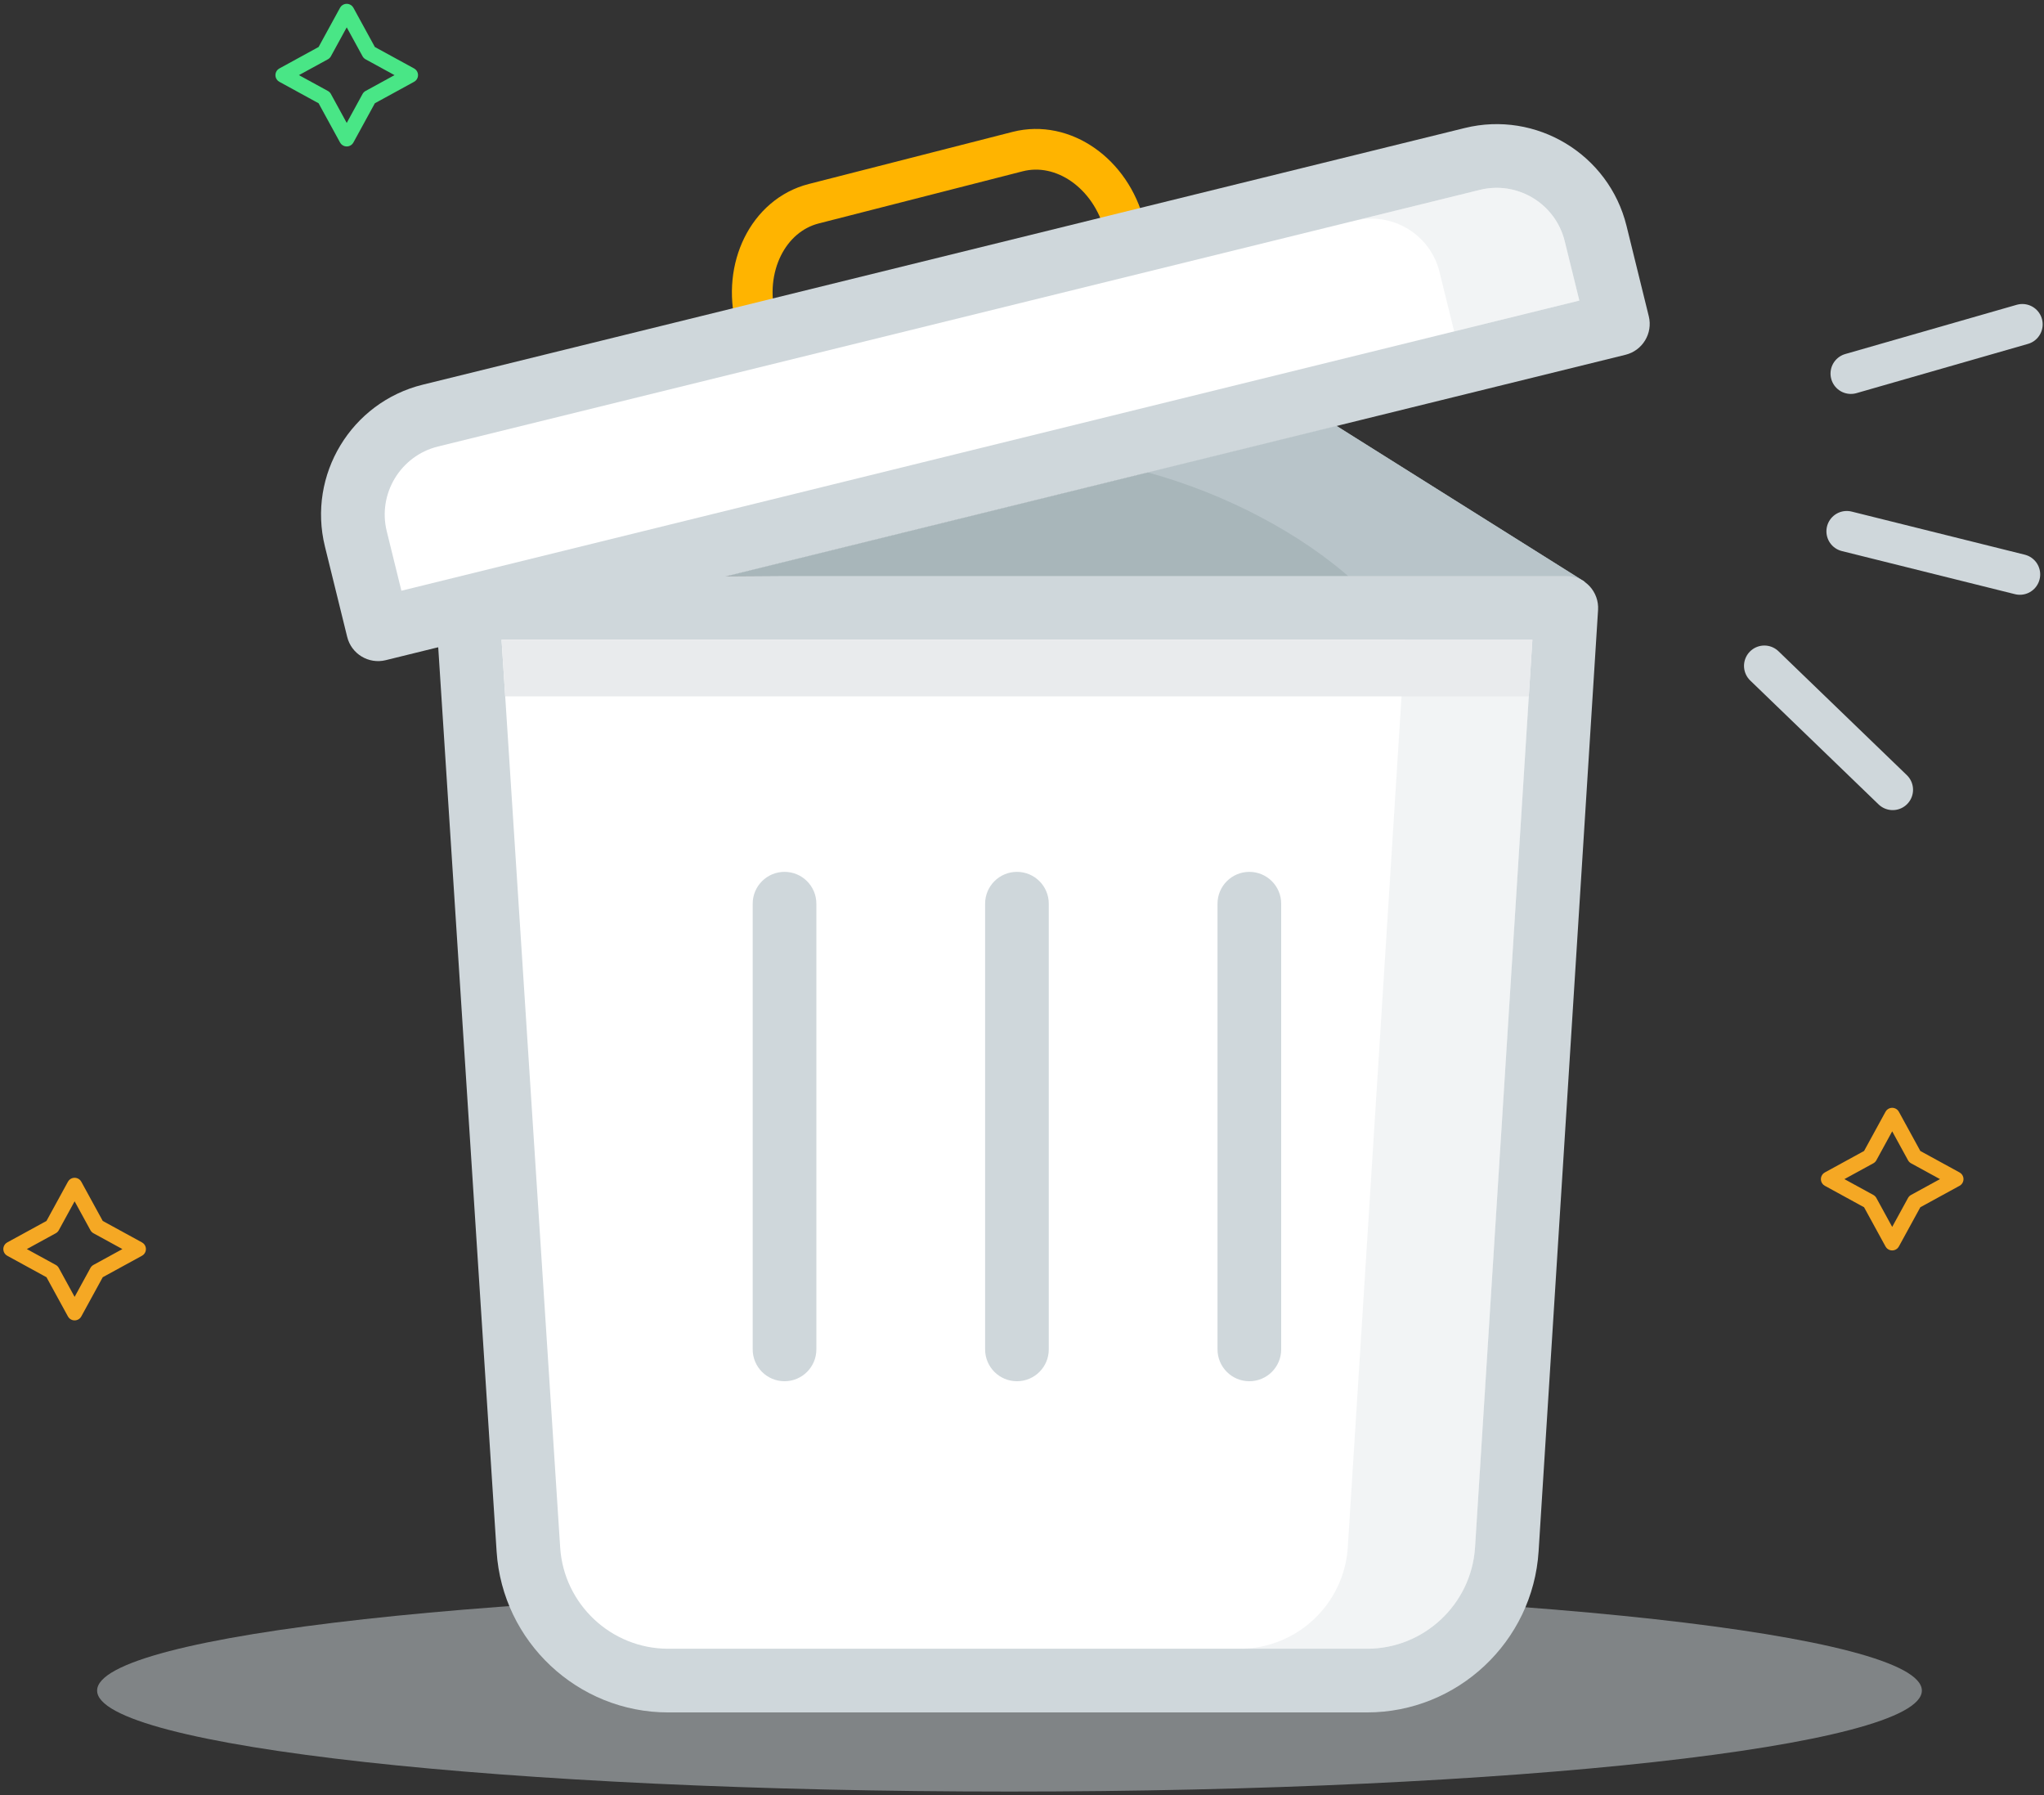 
<svg width="402px" height="353px" viewBox="0 0 402 353" version="1.1" xmlns="http://www.w3.org/2000/svg" xmlns:xlink="http://www.w3.org/1999/xlink">
    <rect x="0" y="0" width="402" height="353" fill="#333333" stroke="none"/>
    <!-- Generator: Sketch 46.2 (44496) - http://www.bohemiancoding.com/sketch -->
    <desc>Created with Sketch.</desc>
    <defs></defs>
    <g id="Page-1" stroke="none" stroke-width="1" fill="none" fill-rule="evenodd">
        <g id="Group-2" transform="translate(2, 1)">
            <g id="Page-1">
                <g id="Group-15" transform="translate(0, 0.684)">
                    <polygon id="Stroke-1" stroke="#F5A824" stroke-width="3" stroke-linecap="round" stroke-linejoin="round" points="370.144 217.648 374.572 225.742 382.666 230.169 374.572 234.597 370.144 242.691 365.716 234.597 357.622 230.169 365.716 225.742"></polygon>
                    <polygon id="Stroke-3" stroke="#F5A824" stroke-width="3" stroke-linecap="round" stroke-linejoin="round" points="12.675 231.406 17.103 239.499 25.197 243.927 17.103 248.355 12.675 256.448 8.247 248.355 0.153 243.927 8.247 239.499"></polygon>
                    <polygon id="Stroke-5" stroke="#49E686" stroke-width="3" stroke-linecap="round" stroke-linejoin="round" points="66.192 0.568 70.62 8.662 78.714 13.089 70.62 17.517 66.192 25.611 61.764 17.517 53.67 13.089 61.764 8.662"></polygon>
                    <path d="M345,129.248 L370.244,153.61" id="Stroke-7" stroke="#CFD7DB" stroke-width="8" stroke-linecap="round"></path>
                    <path d="M361.207,102.791 L395.252,111.268" id="Stroke-9" stroke="#CFD7DB" stroke-width="8" stroke-linecap="round"></path>
                    <path d="M362.015,71.775 L395.739,62.094" id="Stroke-11" stroke="#CFD7DB" stroke-width="8" stroke-linecap="round"></path>
                    <path d="M196.542,350.596 C97.437,350.596 17.101,341.706 17.101,330.74 C17.101,319.773 97.437,310.883 196.542,310.883 C295.641,310.883 375.977,319.773 375.977,330.74 C375.977,341.706 295.641,350.596 196.542,350.596 Z" id="Fill-13" fill-opacity="0.5" fill="#CFD7DB"></path>
                </g>
                <polygon id="Fill-16" fill="#A8B6BA" points="309.716 113.427 140.618 112.288 260.78 82.695"></polygon>
                <g id="Group-48" transform="translate(61.106, 23.222)">
                    <path d="M203.012,89.898 L248.61,90.206 L199.674,59.474 L162.494,68.63 C178.033,72.882 192.699,80.665 203.012,89.898" id="Fill-17" fill="#B8C4C9"></path>
                    <path d="M205.751,312.497 L68.305,312.497 C50.531,312.497 35.712,298.603 34.565,280.868 L22.607,95.713 C22.497,93.988 23.103,92.29 24.287,91.028 C25.472,89.766 27.125,89.05 28.855,89.05 L244.94,89.05 C246.671,89.05 248.321,89.766 249.506,91.025 C250.688,92.285 251.299,93.98 251.191,95.706 L239.496,280.82 C238.371,298.583 223.55,312.497 205.751,312.497" id="Fill-19" fill="#CFD7DB"></path>
                    <path d="M35.535,101.571 L47.065,280.062 C47.784,291.228 57.113,299.975 68.305,299.975 L205.752,299.975 C216.957,299.975 226.29,291.216 226.997,280.032 L238.272,101.571 L35.535,101.571 Z" id="Fill-21" fill="#FFFFFF"></path>
                    <path d="M213.243,101.571 L201.968,280.032 C201.261,291.216 191.928,299.975 180.723,299.975 L205.767,299.975 C216.972,299.975 226.306,291.216 227.012,280.032 L238.287,101.571 L213.243,101.571 Z" id="Fill-23" fill-opacity="0.25" fill="#CFD7DB"></path>
                    <path d="M91.19,247.373 C87.731,247.373 84.929,244.571 84.929,241.112 L84.929,153.476 C84.929,150.017 87.731,147.215 91.19,147.215 C94.648,147.215 97.451,150.017 97.451,153.476 L97.451,241.112 C97.451,244.571 94.648,247.373 91.19,247.373" id="Fill-25" fill="#CFD7DB"></path>
                    <path d="M182.608,247.373 C179.149,247.373 176.347,244.571 176.347,241.112 L176.347,153.476 C176.347,150.017 179.149,147.215 182.608,147.215 C186.066,147.215 188.869,150.017 188.869,153.476 L188.869,241.112 C188.869,244.571 186.066,247.373 182.608,247.373" id="Fill-27" fill="#CFD7DB"></path>
                    <path d="M136.9,247.373 C133.441,247.373 130.639,244.571 130.639,241.112 L130.639,153.476 C130.639,150.017 133.441,147.215 136.9,147.215 C140.358,147.215 143.161,150.017 143.161,153.476 L143.161,241.112 C143.161,244.571 140.358,247.373 136.9,247.373" id="Fill-29" fill="#CFD7DB"></path>
                    <polygon id="Fill-38" fill="#E9EBED" points="237.57 112.699 36.254 112.699 35.535 101.57 238.271 101.57"></polygon>
                    <path d="M86.457,42.381 L85.546,38.822 C82.886,28.417 87.98,18.127 96.931,15.838 L137.036,5.586 C145.984,3.3 155.391,9.881 158.053,20.286 L158.962,23.847" id="Stroke-40" stroke="#FFB400" stroke-width="8" stroke-linecap="round" stroke-linejoin="round"></path>
                    <path d="M256.583,45.542 L12.754,105.591 C9.396,106.418 6.002,104.367 5.176,101.009 L0.798,83.238 C-2.67,69.16 5.965,54.885 20.045,51.417 L224.967,0.951 C239.047,-2.517 253.32,6.115 256.788,20.194 L261.166,37.967 C261.993,41.322 259.941,44.715 256.583,45.542" id="Fill-42" fill="#CFD7DB"></path>
                    <path d="M15.838,91.935 L247.51,34.881 L244.63,23.188 C242.814,15.813 235.336,11.293 227.96,13.109 L23.038,63.575 C15.665,65.39 11.142,72.868 12.957,80.243 L15.838,91.935 Z" id="Fill-44" fill="#FFFFFF"></path>
                    <path d="M227.961,13.109 L203.34,19.172 C210.713,17.356 218.194,21.876 220.009,29.251 L222.89,40.944 L247.51,34.881 L244.63,23.188 C242.815,15.813 235.334,11.293 227.961,13.109" id="Fill-46" fill-opacity="0.25" fill="#CFD7DB"></path>
                </g>
            </g>
        </g>
    </g>
</svg>
